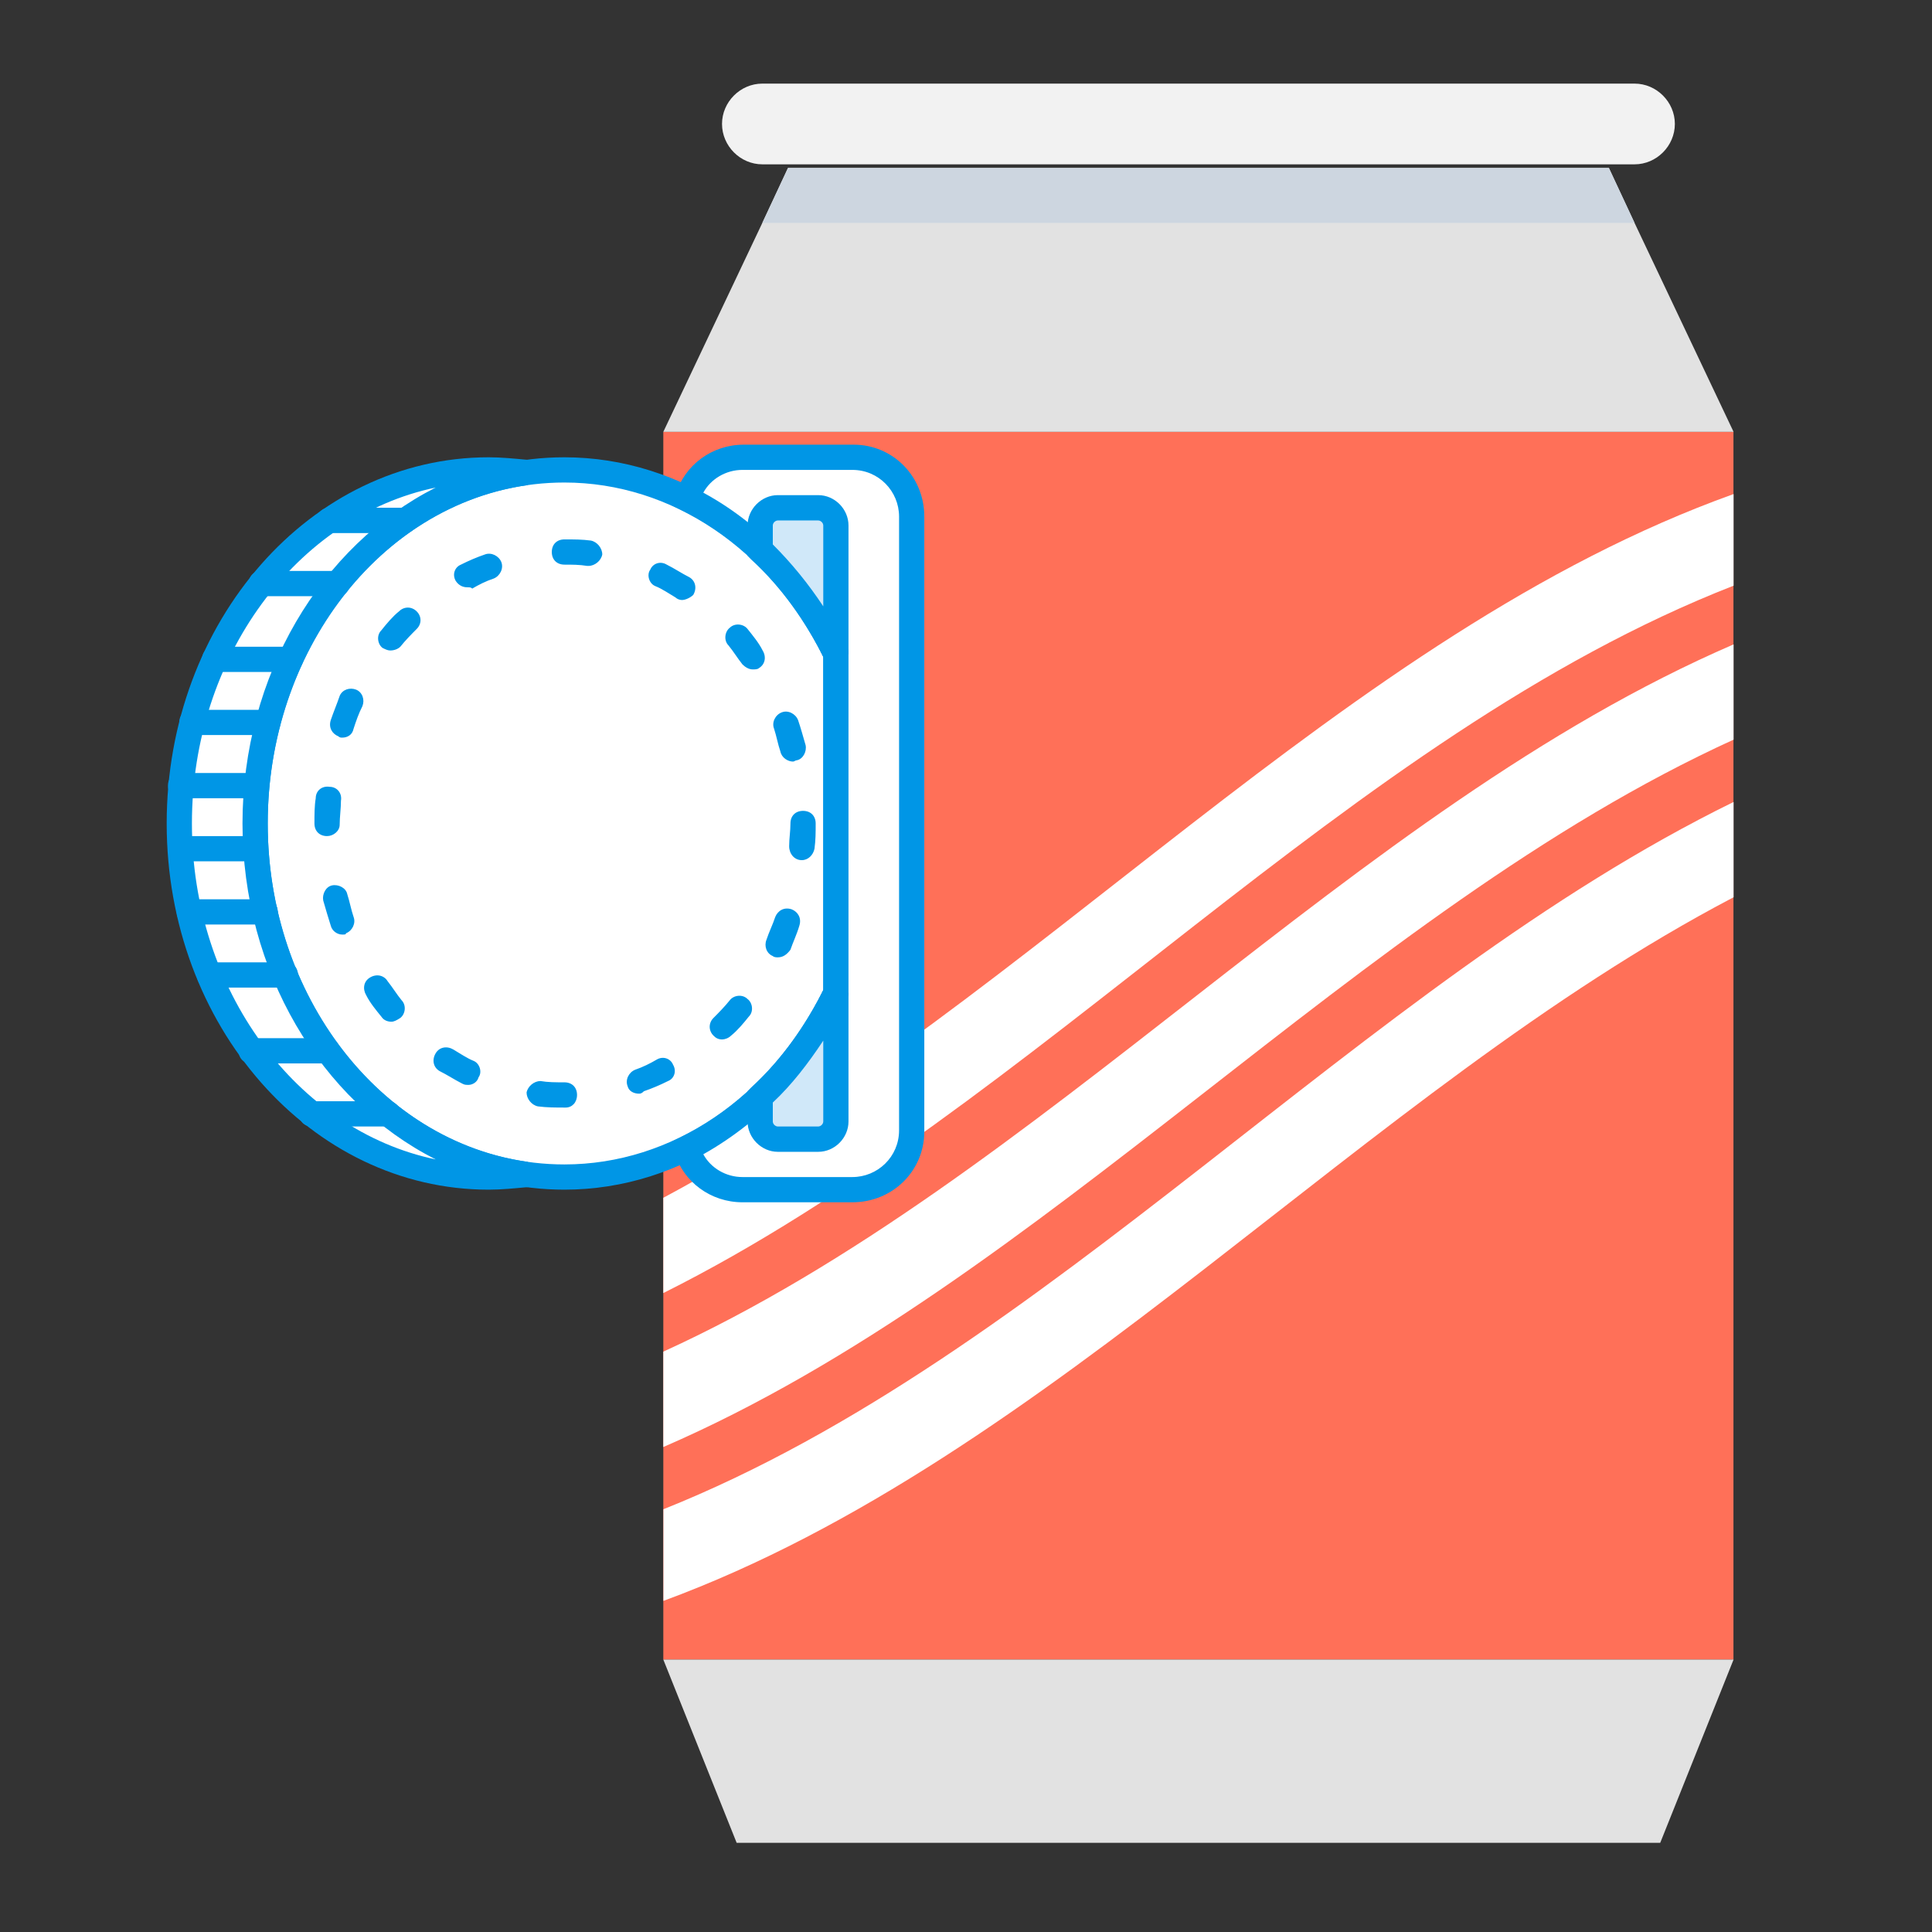 <?xml version="1.0" encoding="UTF-8"?>
<!DOCTYPE svg PUBLIC "-//W3C//DTD SVG 1.1//EN" "http://www.w3.org/Graphics/SVG/1.1/DTD/svg11.dtd">
<svg version="1.2" width="180.7mm" height="180.7mm" viewBox="0 0 18070 18070" preserveAspectRatio="xMidYMid" fill-rule="evenodd" stroke-width="28.222" stroke-linejoin="round" xmlns="http://www.w3.org/2000/svg" xmlns:ooo="http://xml.openoffice.org/svg/export" xmlns:xlink="http://www.w3.org/1999/xlink" xmlns:presentation="http://sun.com/xmlns/staroffice/presentation" xmlns:smil="http://www.w3.org/2001/SMIL20/" xmlns:anim="urn:oasis:names:tc:opendocument:xmlns:animation:1.0" xml:space="preserve">
 <rect x="0" y="0" width="18070" height="18070" fill="#333333" stroke="none"/>
 <defs class="ClipPathGroup">
  <clipPath id="presentation_clip_path" clipPathUnits="userSpaceOnUse">
   <rect x="0" y="0" width="18070" height="18070"/>
  </clipPath>
  <clipPath id="presentation_clip_path_shrink" clipPathUnits="userSpaceOnUse">
   <rect x="18" y="18" width="18034" height="18034"/>
  </clipPath>
 </defs>
 <defs class="TextShapeIndex">
  <g ooo:slide="id1" ooo:id-list="id3 id4"/>
 </defs>
 <defs class="EmbeddedBulletChars">
  <g id="bullet-char-template-57356" transform="scale(0,-0)">
   <path d="M 580,1141 L 1163,571 580,0 -4,571 580,1141 Z"/>
  </g>
  <g id="bullet-char-template-57354" transform="scale(0,-0)">
   <path d="M 8,1128 L 1137,1128 1137,0 8,0 8,1128 Z"/>
  </g>
  <g id="bullet-char-template-10146" transform="scale(0,-0)">
   <path d="M 174,0 L 602,739 174,1481 1456,739 174,0 Z M 1358,739 L 309,1346 659,739 1358,739 Z"/>
  </g>
  <g id="bullet-char-template-10132" transform="scale(0,-0)">
   <path d="M 2015,739 L 1276,0 717,0 1260,543 174,543 174,936 1260,936 717,1481 1274,1481 2015,739 Z"/>
  </g>
  <g id="bullet-char-template-10007" transform="scale(0,-0)">
   <path d="M 0,-2 C -7,14 -16,27 -25,37 L 356,567 C 262,823 215,952 215,954 215,979 228,992 255,992 264,992 276,990 289,987 310,991 331,999 354,1012 L 381,999 492,748 772,1049 836,1024 860,1049 C 881,1039 901,1025 922,1006 886,937 835,863 770,784 769,783 710,716 594,584 L 774,223 C 774,196 753,168 711,139 L 727,119 C 717,90 699,76 672,76 641,76 570,178 457,381 L 164,-76 C 142,-110 111,-127 72,-127 30,-127 9,-110 8,-76 1,-67 -2,-52 -2,-32 -2,-23 -1,-13 0,-2 Z"/>
  </g>
  <g id="bullet-char-template-10004" transform="scale(0,-0)">
   <path d="M 285,-33 C 182,-33 111,30 74,156 52,228 41,333 41,471 41,549 55,616 82,672 116,743 169,778 240,778 293,778 328,747 346,684 L 369,508 C 377,444 397,411 428,410 L 1163,1116 C 1174,1127 1196,1133 1229,1133 1271,1133 1292,1118 1292,1087 L 1292,965 C 1292,929 1282,901 1262,881 L 442,47 C 390,-6 338,-33 285,-33 Z"/>
  </g>
  <g id="bullet-char-template-9679" transform="scale(0,-0)">
   <path d="M 813,0 C 632,0 489,54 383,161 276,268 223,411 223,592 223,773 276,916 383,1023 489,1130 632,1184 813,1184 992,1184 1136,1130 1245,1023 1353,916 1407,772 1407,592 1407,412 1353,268 1245,161 1136,54 992,0 813,0 Z"/>
  </g>
  <g id="bullet-char-template-8226" transform="scale(0,-0)">
   <path d="M 346,457 C 273,457 209,483 155,535 101,586 74,649 74,723 74,796 101,859 155,911 209,963 273,989 346,989 419,989 480,963 531,910 582,859 608,796 608,723 608,648 583,586 532,535 482,483 420,457 346,457 Z"/>
  </g>
  <g id="bullet-char-template-8211" transform="scale(0,-0)">
   <path d="M -4,459 L 1135,459 1135,606 -4,606 -4,459 Z"/>
  </g>
  <g id="bullet-char-template-61548" transform="scale(0,-0)">
   <path d="M 173,740 C 173,903 231,1043 346,1159 462,1274 601,1332 765,1332 928,1332 1067,1274 1183,1159 1299,1043 1357,903 1357,740 1357,577 1299,437 1183,322 1067,206 928,148 765,148 601,148 462,206 346,322 231,437 173,577 173,740 Z"/>
  </g>
 </defs>
 <defs class="TextEmbeddedBitmaps"/>
 <g>
  <g id="id2" class="Master_Slide">
   <g id="bg-id2" class="Background"/>
   <g id="bo-id2" class="BackgroundObjects"/>
  </g>
 </g>
 <g class="SlideGroup">
  <g>
   <g id="container-id1">
    <g id="id1" class="Slide" clip-path="url(#presentation_clip_path)">
     <g class="Page">
      <g class="Graphic">
       <g id="id3">
        <rect class="BoundingBox" stroke="none" fill="none" x="2966" y="766" width="16487" height="16487"/>
        <path fill="rgb(255,112,88)" stroke="none" d="M 11209,15522 L 6204,15522 6204,4039 16213,4039 16213,15522 11209,15522 Z"/>
        <path fill="rgb(242,242,242)" stroke="none" d="M 15288,782 L 7130,782 C 6924,782 6753,954 6753,1159 6753,1365 6924,1537 7130,1537 L 15288,1537 C 15494,1537 15665,1365 15665,1159 15665,954 15494,782 15288,782 L 15288,782 Z"/>
        <path fill="rgb(226,226,226)" stroke="none" d="M 15288,2085 L 15048,1571 7370,1571 7130,2085 6204,4039 16214,4039 15288,2085 Z"/>
        <path fill="rgb(205,214,224)" stroke="none" d="M 15288,2085 L 15288,2085 7130,2085 7130,2085 7370,1571 15048,1571 15288,2085 15288,2085 Z"/>
        <path fill="rgb(255,255,255)" stroke="none" d="M 16214,4621 L 16214,5478 C 12614,6884 9701,10346 6204,12094 L 6204,11203 C 9667,9352 12580,5924 16214,4621 L 16214,4621 Z"/>
        <path fill="rgb(255,255,255)" stroke="none" d="M 16214,6027 L 16214,6918 C 12683,8529 9769,11991 6204,13534 L 6204,12642 C 9735,11031 12649,7569 16214,6027 L 16214,6027 Z"/>
        <path fill="rgb(255,255,255)" stroke="none" d="M 16214,7501 L 16214,8392 C 12751,10209 9838,13636 6205,14973 L 6205,14116 C 9804,12677 12717,9215 16214,7501 L 16214,7501 Z"/>
        <path fill="rgb(226,226,226)" stroke="none" d="M 6204,15522 L 6890,17236 15528,17236 16214,15522 6204,15522 Z"/>
       </g>
      </g>
      <g class="Graphic">
       <g id="id4">
        <rect class="BoundingBox" stroke="none" fill="none" x="1552" y="4152" width="7101" height="7101"/>
        <path fill="rgb(255,255,255)" stroke="none" d="M 5279,4395 C 3685,4395 2386,5871 2386,7702 2386,9533 3685,11009 5279,11009 6378,11009 7322,10312 7818,9285 L 7818,6119 C 7322,5092 6378,4395 5279,4395 Z"/>
        <path fill="rgb(0,150,230)" stroke="none" d="M 5279,11127 C 3614,11127 2268,9592 2268,7702 2268,5812 3614,4277 5279,4277 6378,4277 7393,4962 7925,6060 L 7936,6084 7936,9308 7925,9332 C 7393,10442 6378,11127 5279,11127 L 5279,11127 Z M 5279,4513 C 3744,4513 2504,5942 2504,7702 2504,9462 3744,10891 5279,10891 6283,10891 7204,10265 7700,9261 L 7700,6143 C 7204,5139 6283,4513 5279,4513 L 5279,4513 Z"/>
        <path fill="rgb(255,255,255)" stroke="none" d="M 2386,7702 C 2386,6013 3496,4620 4925,4419 4807,4407 4689,4395 4571,4395 2976,4395 1677,5871 1677,7702 1677,9533 2976,11009 4571,11009 4689,11009 4807,10997 4925,10985 3496,10784 2386,9391 2386,7702 L 2386,7702 2386,7702 Z"/>
        <path fill="rgb(0,150,230)" stroke="none" d="M 4571,11127 C 2905,11127 1559,9592 1559,7702 1559,5812 2905,4277 4571,4277 4689,4277 4807,4289 4937,4301 L 4937,4537 C 3555,4726 2504,6096 2504,7702 2504,9308 3555,10678 4937,10867 L 4937,11103 C 4807,11115 4689,11127 4571,11127 L 4571,11127 Z M 4075,4560 C 2775,4832 1795,6143 1795,7702 1795,9261 2775,10572 4075,10844 3000,10300 2268,9084 2268,7702 2268,6320 3000,5104 4075,4560 L 4075,4560 Z"/>
        <path fill="rgb(0,150,230)" stroke="none" d="M 3626,10536 L 2917,10536 C 2846,10536 2799,10489 2799,10418 2799,10348 2846,10300 2917,10300 L 3626,10300 C 3697,10300 3744,10348 3744,10418 3744,10489 3697,10536 3626,10536 L 3626,10536 Z M 3059,9946 L 2350,9946 C 2279,9946 2232,9899 2232,9828 2232,9757 2279,9710 2350,9710 L 3059,9710 C 3130,9710 3177,9757 3177,9828 3177,9899 3130,9946 3059,9946 L 3059,9946 Z M 2669,9237 L 1960,9237 C 1890,9237 1842,9190 1842,9119 1842,9048 1890,9001 1960,9001 L 2669,9001 C 2740,9001 2787,9048 2787,9119 2787,9190 2728,9237 2669,9237 L 2669,9237 Z M 2480,8647 L 1772,8647 C 1701,8647 1653,8600 1653,8529 1653,8458 1701,8411 1772,8411 L 2480,8411 C 2551,8411 2598,8458 2598,8529 2598,8600 2539,8647 2480,8647 L 2480,8647 Z M 2386,8056 L 1689,8056 C 1618,8056 1571,8009 1571,7938 1571,7867 1618,7820 1689,7820 L 2386,7820 C 2457,7820 2504,7867 2504,7938 2504,8009 2456,8056 2386,8056 L 2386,8056 Z M 2397,7466 L 1689,7466 C 1618,7466 1571,7419 1571,7348 1571,7277 1618,7230 1689,7230 L 2397,7230 C 2468,7230 2516,7277 2516,7348 2516,7419 2468,7466 2397,7466 L 2397,7466 Z M 2504,6875 L 1795,6875 C 1724,6875 1677,6828 1677,6757 1677,6686 1724,6639 1795,6639 L 2504,6639 C 2575,6639 2622,6686 2622,6757 2622,6828 2575,6875 2504,6875 L 2504,6875 Z M 2716,6285 L 2008,6285 C 1937,6285 1890,6238 1890,6167 1890,6096 1937,6049 2008,6049 L 2716,6049 C 2787,6049 2834,6096 2834,6167 2834,6238 2775,6285 2716,6285 L 2716,6285 Z M 3153,5576 L 2445,5576 C 2374,5576 2327,5529 2327,5458 2327,5387 2374,5340 2445,5340 L 3153,5340 C 3224,5340 3271,5387 3271,5458 3271,5529 3224,5576 3153,5576 L 3153,5576 Z M 3779,4986 L 3082,4986 C 3012,4986 2964,4938 2964,4868 2964,4797 3012,4749 3082,4749 L 3779,4749 C 3850,4749 3897,4797 3897,4868 3897,4938 3850,4986 3779,4986 L 3779,4986 Z"/>
        <path fill="rgb(0,150,230)" stroke="none" d="M 5291,10359 C 5196,10359 5114,10359 5031,10348 4972,10336 4925,10277 4925,10218 4937,10159 4996,10111 5055,10111 5126,10123 5196,10123 5279,10123 5350,10123 5397,10170 5397,10241 5397,10312 5350,10359 5291,10359 Z M 5976,10229 C 5929,10229 5881,10206 5870,10159 5846,10099 5881,10029 5941,10005 6011,9981 6082,9946 6141,9911 6200,9875 6271,9899 6295,9958 6330,10017 6307,10088 6248,10111 6177,10147 6094,10182 6023,10206 6000,10229 5988,10229 5976,10229 Z M 4382,10147 C 4358,10147 4346,10147 4323,10135 4252,10099 4181,10052 4110,10017 4051,9981 4039,9911 4075,9851 4110,9792 4181,9781 4240,9816 4299,9851 4370,9899 4429,9922 4488,9946 4511,10029 4476,10076 4464,10123 4417,10147 4382,10147 Z M 6755,9722 C 6720,9722 6696,9710 6673,9686 6626,9639 6626,9568 6673,9521 6720,9474 6779,9414 6826,9355 6862,9308 6944,9296 6992,9344 7039,9379 7051,9462 7003,9509 6956,9568 6897,9639 6838,9686 6814,9710 6779,9722 6755,9722 Z M 3661,9556 C 3626,9556 3590,9544 3567,9509 3519,9450 3460,9379 3425,9308 3390,9249 3401,9178 3460,9143 3519,9107 3590,9119 3626,9178 3673,9237 3708,9296 3756,9355 3803,9403 3791,9485 3744,9521 3708,9544 3685,9556 3661,9556 Z M 7275,8954 C 7263,8954 7240,8954 7228,8942 7169,8918 7145,8848 7169,8789 7192,8718 7228,8647 7251,8576 7275,8517 7334,8481 7405,8505 7464,8529 7499,8588 7476,8659 7452,8741 7417,8812 7393,8883 7358,8930 7322,8954 7275,8954 Z M 3201,8741 C 3153,8741 3106,8706 3094,8659 3071,8588 3047,8505 3023,8422 3012,8363 3047,8293 3106,8281 3165,8269 3236,8304 3248,8363 3271,8434 3283,8505 3307,8576 3330,8635 3295,8706 3236,8729 3236,8741 3224,8741 3201,8741 Z M 7499,8045 C 7429,8045 7381,7985 7381,7915 7381,7844 7393,7773 7393,7702 7393,7631 7440,7584 7511,7584 7582,7584 7629,7631 7629,7702 7629,7785 7629,7856 7618,7938 7606,7997 7559,8045 7499,8045 Z M 3059,7820 C 2988,7820 2941,7773 2941,7702 2941,7619 2941,7537 2953,7466 2953,7395 3012,7348 3082,7359 3153,7359 3201,7419 3189,7489 3189,7560 3177,7643 3177,7714 3177,7773 3118,7820 3059,7820 Z M 7417,7123 C 7370,7123 7311,7088 7299,7029 7275,6958 7263,6887 7240,6816 7216,6757 7251,6686 7311,6663 7370,6639 7440,6675 7464,6734 7488,6804 7511,6887 7535,6970 7547,7029 7511,7100 7452,7111 7440,7111 7429,7123 7417,7123 Z M 3201,6899 C 3189,6899 3177,6899 3165,6887 3106,6863 3071,6804 3094,6734 3118,6663 3153,6580 3177,6509 3201,6450 3271,6427 3330,6450 3390,6474 3413,6545 3390,6604 3354,6675 3330,6745 3307,6816 3295,6875 3248,6899 3201,6899 Z M 7039,6261 C 7003,6261 6968,6238 6944,6214 6897,6155 6862,6096 6814,6037 6767,5990 6779,5907 6826,5871 6874,5824 6956,5836 6992,5883 7039,5942 7098,6013 7133,6084 7169,6143 7157,6214 7098,6249 7086,6261 7062,6261 7039,6261 Z M 3649,6084 C 3626,6084 3602,6072 3578,6060 3531,6025 3519,5942 3567,5895 3614,5836 3673,5765 3732,5718 3779,5671 3850,5671 3897,5718 3945,5765 3945,5836 3897,5883 3850,5930 3791,5990 3744,6049 3720,6072 3685,6084 3649,6084 Z M 6378,5612 C 6354,5612 6330,5600 6318,5588 6259,5553 6189,5505 6129,5482 6070,5458 6047,5375 6082,5328 6106,5269 6177,5245 6236,5281 6307,5316 6378,5364 6448,5399 6507,5434 6519,5505 6484,5564 6460,5588 6413,5612 6378,5612 Z M 4370,5493 C 4323,5493 4287,5470 4263,5434 4228,5375 4252,5305 4311,5281 4382,5245 4464,5210 4535,5186 4594,5163 4665,5198 4689,5257 4712,5316 4677,5387 4618,5411 4547,5434 4476,5470 4417,5505 4405,5493 4393,5493 4370,5493 Z M 5504,5293 L 5492,5293 C 5421,5281 5350,5281 5279,5281 5208,5281 5161,5234 5161,5163 5161,5092 5208,5045 5279,5045 5374,5045 5445,5045 5527,5056 5586,5068 5633,5127 5633,5186 5622,5245 5563,5293 5504,5293 Z"/>
        <path fill="rgb(255,255,255)" stroke="none" d="M 7972,4277 L 6944,4277 C 6696,4277 6496,4442 6425,4667 7015,4962 7511,5470 7818,6119 L 7818,9296 C 7511,9934 7015,10454 6425,10749 6496,10973 6696,11139 6944,11139 L 7972,11139 C 8279,11139 8527,10891 8527,10584 L 8527,4832 C 8527,4525 8279,4277 7972,4277 L 7972,4277 7972,4277 Z"/>
        <path fill="rgb(0,150,230)" stroke="none" d="M 7972,11245 L 6944,11245 C 6649,11245 6389,11056 6307,10773 L 6283,10678 6378,10631 C 6933,10359 7405,9863 7700,9261 L 7700,6143 C 7405,5529 6933,5045 6378,4773 L 6283,4726 6318,4631 C 6401,4348 6661,4159 6956,4159 L 7984,4159 C 8350,4159 8645,4454 8645,4832 L 8645,10584 C 8645,10950 8350,11245 7972,11245 L 7972,11245 Z M 6578,10796 C 6649,10926 6791,11009 6944,11009 L 7972,11009 C 8208,11009 8409,10820 8409,10572 L 8409,4832 C 8409,4596 8220,4395 7972,4395 L 6944,4395 C 6791,4395 6649,4478 6578,4608 7145,4915 7618,5434 7925,6060 L 7936,6084 7936,9308 7925,9332 C 7618,9970 7145,10477 6578,10796 L 6578,10796 Z"/>
        <path fill="rgb(208,232,249)" stroke="none" d="M 7110,10265 L 7110,10489 C 7110,10584 7181,10655 7275,10655 L 7653,10655 C 7748,10655 7818,10584 7818,10489 L 7818,9285 C 7641,9662 7393,9993 7110,10265 L 7110,10265 7110,10265 Z"/>
        <path fill="rgb(0,150,230)" stroke="none" d="M 7653,10773 L 7275,10773 C 7122,10773 6992,10643 6992,10489 L 6992,10206 7027,10170 C 7311,9911 7535,9592 7712,9237 L 7936,9285 7936,10489 C 7936,10643 7807,10773 7653,10773 L 7653,10773 Z M 7228,10312 L 7228,10489 C 7228,10513 7251,10536 7275,10536 L 7653,10536 C 7677,10536 7700,10513 7700,10489 L 7700,9733 C 7559,9946 7405,10147 7228,10312 L 7228,10312 Z"/>
        <path fill="rgb(208,232,249)" stroke="none" d="M 7653,4749 L 7275,4749 C 7181,4749 7110,4820 7110,4915 L 7110,5139 C 7393,5411 7641,5742 7818,6108 L 7818,4915 C 7818,4820 7748,4749 7653,4749 L 7653,4749 7653,4749 Z"/>
        <path fill="rgb(0,150,230)" stroke="none" d="M 7712,6167 C 7535,5812 7311,5493 7027,5234 L 6992,5198 6992,4915 C 6992,4761 7122,4631 7275,4631 L 7653,4631 C 7807,4631 7936,4761 7936,4915 L 7936,6119 7712,6167 Z M 7700,5671 L 7700,4915 C 7700,4891 7677,4868 7653,4868 L 7275,4868 C 7251,4868 7228,4891 7228,4915 L 7228,5092 C 7405,5269 7559,5458 7700,5671 Z"/>
       </g>
      </g>
     </g>
    </g>
   </g>
  </g>
 </g>
</svg>